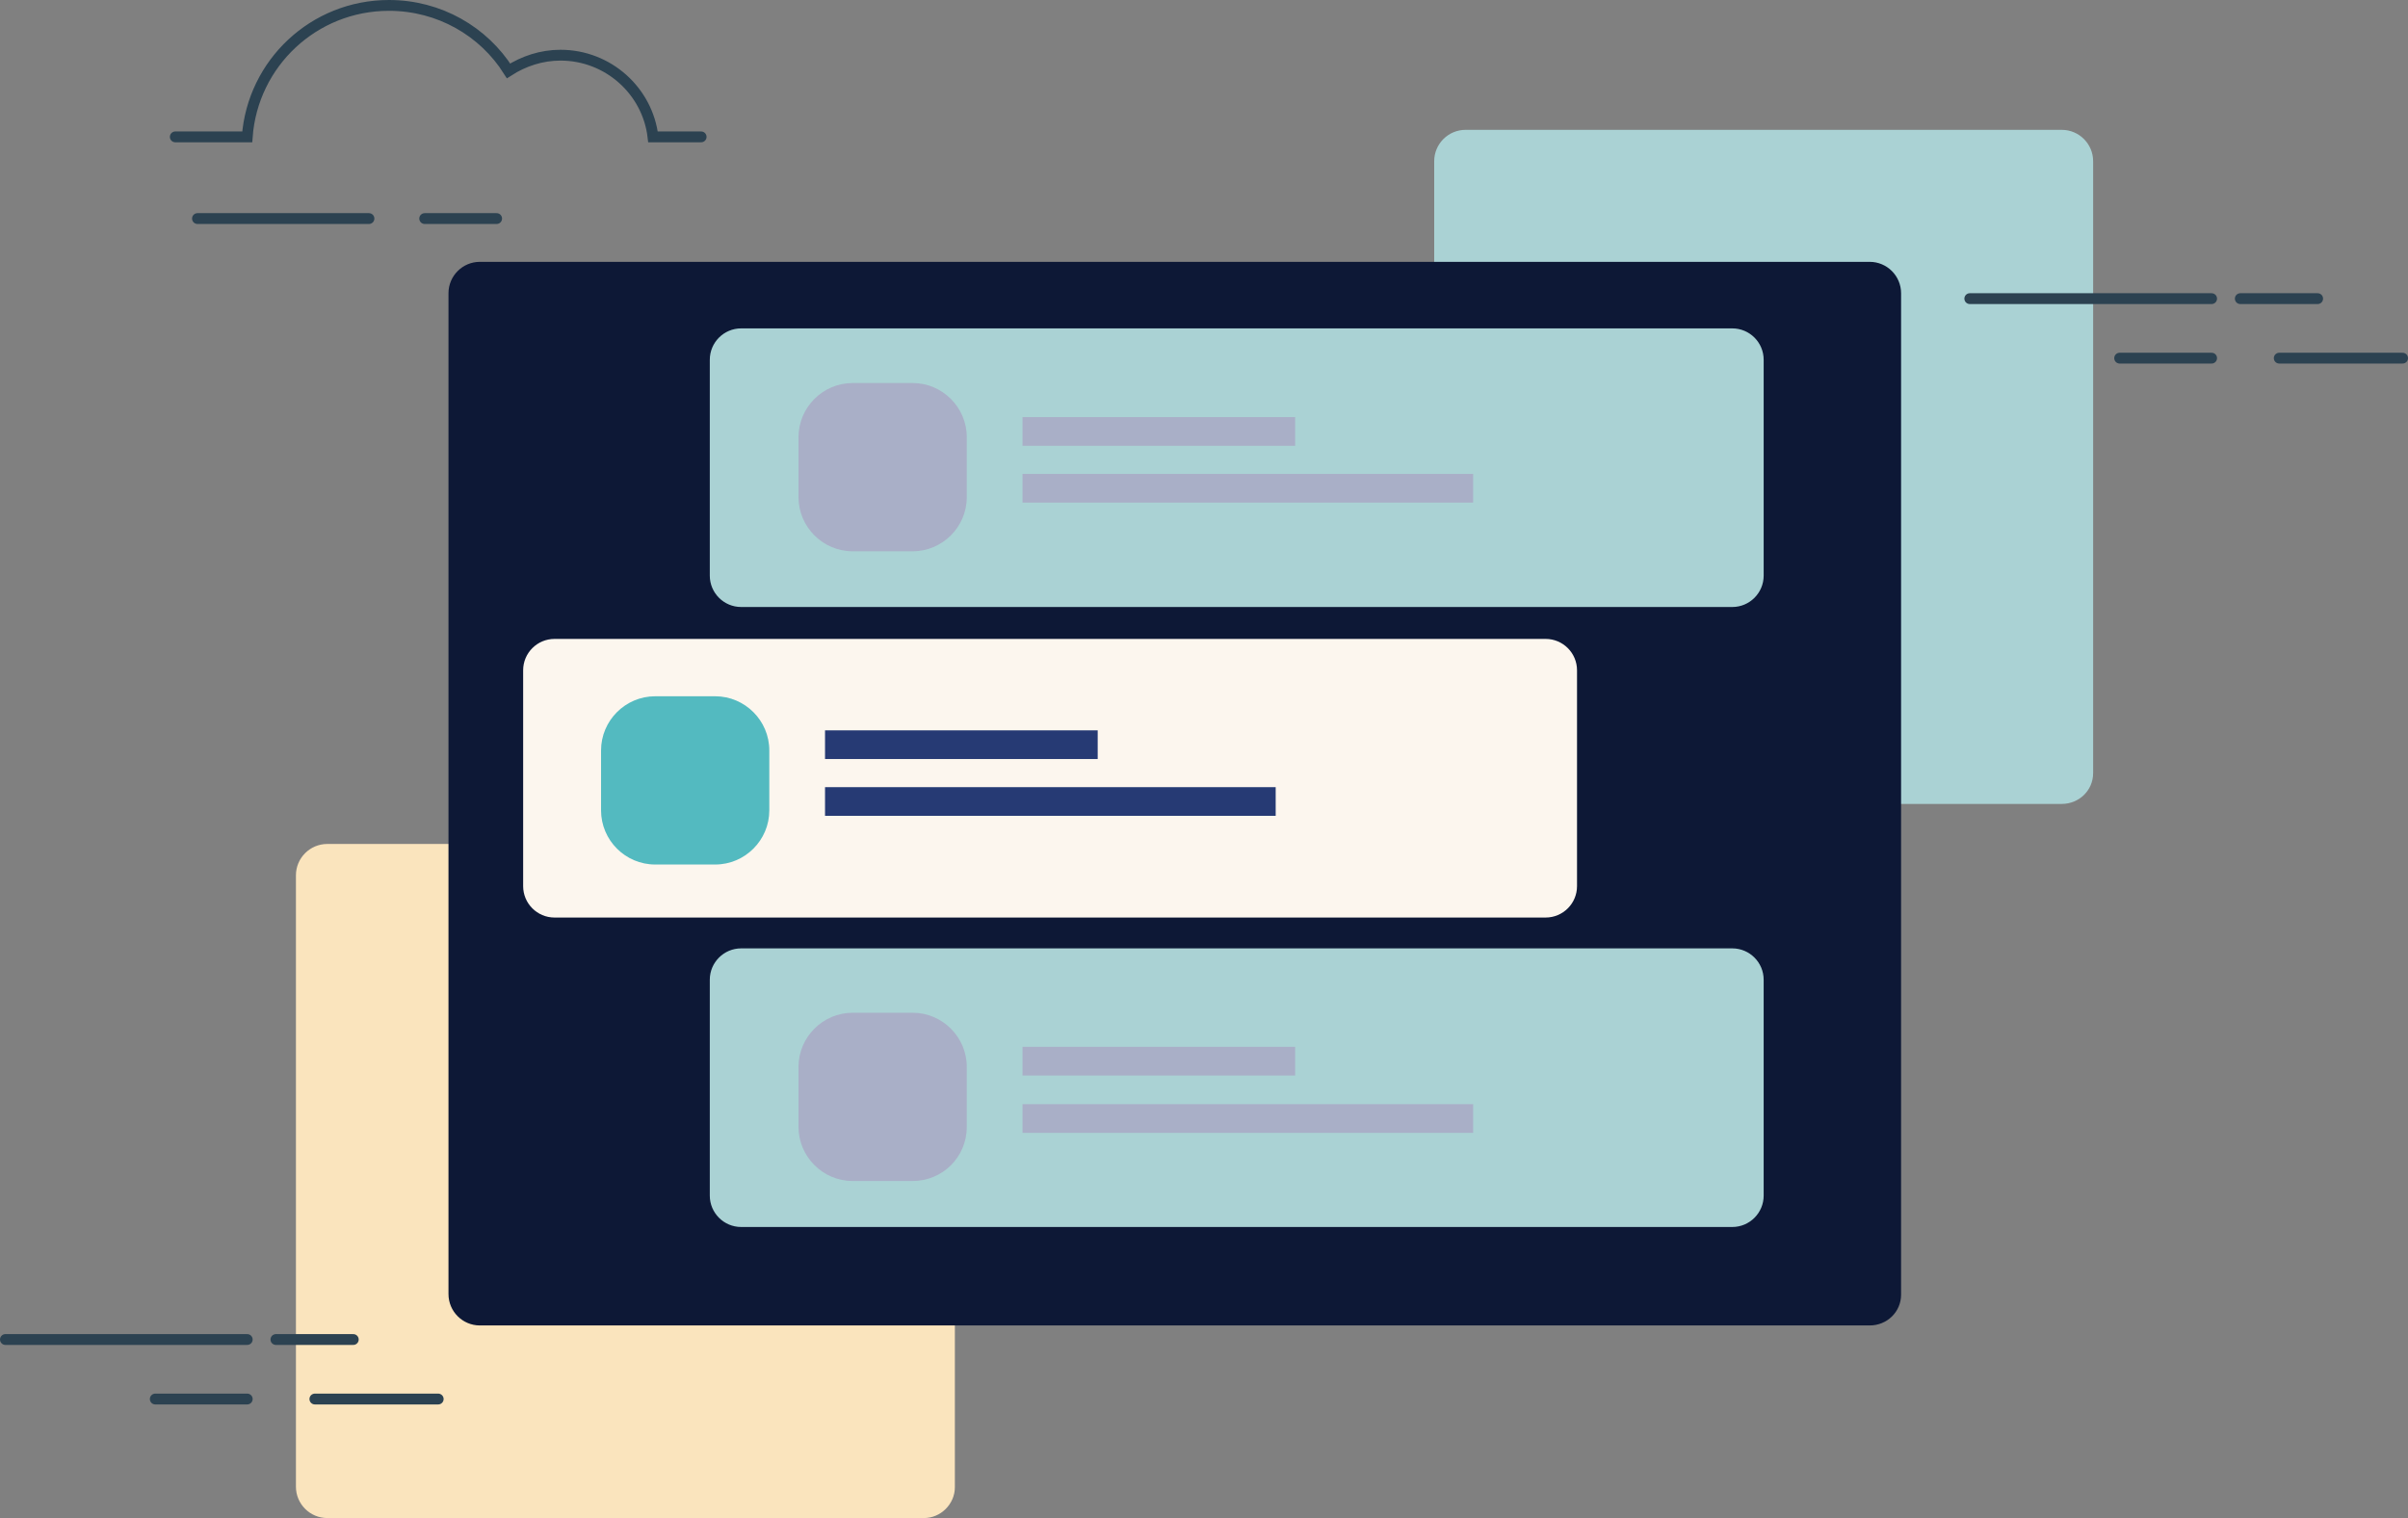 <!-- Generator: Adobe Illustrator 21.1.0, SVG Export Plug-In  -->
<svg version="1.1"
	 xmlns="http://www.w3.org/2000/svg" xmlns:xlink="http://www.w3.org/1999/xlink" xmlns:a="http://ns.adobe.com/AdobeSVGViewerExtensions/3.0/"
	 x="0px" y="0px" width="445.1px" height="280.6px" viewBox="0 0 445.1 280.6" style="enable-background:new 0 0 445.1 280.6;"
	 xml:space="preserve">
<rect x="0" y="0" width="445.1" height="280.6" fill="#808080" stroke="none"/>
<style type="text/css">
	.st0{fill:#AAD2D4;}
	.st1{fill:#FAE4BD;}
	.st2{fill:#0D1836;}
	.st3{fill:#FCF6EE;}
	.st4{fill:#263A74;}
	.st5{fill:none;stroke:#2C4251;stroke-width:2;stroke-linecap:round;stroke-miterlimit:10;}
	.st6{fill:#53BAC0;}
	.st7{fill:#A9AFC7;}
</style>
<defs>
</defs>
<path class="st0" d="M381.1,148.6H270.9c-3.2,0-5.8-2.6-5.8-5.8V29.8c0-3.2,2.6-5.8,5.8-5.8h110.2c3.2,0,5.8,2.6,5.8,5.8v113.1
	C386.9,146.1,384.3,148.6,381.1,148.6z"/>
<path class="st1" d="M170.8,280.6H60.5c-3.2,0-5.8-2.6-5.8-5.8V161.8c0-3.2,2.6-5.8,5.8-5.8h110.2c3.2,0,5.8,2.6,5.8,5.8v113.1
	C176.5,278,173.9,280.6,170.8,280.6z"/>
<path class="st2" d="M345.6,245H88.7c-3.2,0-5.8-2.6-5.8-5.8V54.2c0-3.2,2.6-5.8,5.8-5.8h256.9c3.2,0,5.8,2.6,5.8,5.8v185.1
	C351.4,242.5,348.8,245,345.6,245z"/>
<path class="st3" d="M285.7,169.6H102.5c-3.2,0-5.8-2.6-5.8-5.8v-39.9c0-3.2,2.6-5.8,5.8-5.8h183.2c3.2,0,5.8,2.6,5.8,5.8v39.9
	C291.5,167,288.9,169.6,285.7,169.6z"/>
<path class="st0" d="M320.2,112.2H137c-3.2,0-5.8-2.6-5.8-5.8V66.5c0-3.2,2.6-5.8,5.8-5.8h183.2c3.2,0,5.8,2.6,5.8,5.8v39.9
	C326,109.6,323.4,112.2,320.2,112.2z"/>
<path class="st0" d="M320.2,226.8H137c-3.2,0-5.8-2.6-5.8-5.8v-39.9c0-3.2,2.6-5.8,5.8-5.8h183.2c3.2,0,5.8,2.6,5.8,5.8V221
	C326,224.2,323.4,226.8,320.2,226.8z"/>
<rect x="152.5" y="135" class="st4" width="50.4" height="5.3"/>
<rect x="152.5" y="145.5" class="st4" width="83.3" height="5.3"/>
<line class="st5" x1="36.5" y1="40.4" x2="68.2" y2="40.4"/>
<line class="st5" x1="78.5" y1="40.4" x2="91.8" y2="40.4"/>
<path class="st5" d="M129.6,25.3h-8.9c-1-8.5-8.3-15.1-17.1-15.1c-3.5,0-6.8,1.1-9.6,2.9C89.4,5.8,81.2,1,71.9,1
	C58,1,46.7,11.7,45.7,25.3H32.4"/>
<line class="st5" x1="364.1" y1="55.2" x2="408.8" y2="55.2"/>
<line class="st5" x1="414.1" y1="55.2" x2="428.4" y2="55.2"/>
<line class="st5" x1="391.8" y1="66.2" x2="408.8" y2="66.2"/>
<line class="st5" x1="421.3" y1="66.2" x2="444.1" y2="66.2"/>
<line class="st5" x1="1" y1="247.6" x2="45.7" y2="247.6"/>
<line class="st5" x1="51" y1="247.6" x2="65.3" y2="247.6"/>
<line class="st5" x1="28.7" y1="258.6" x2="45.7" y2="258.6"/>
<line class="st5" x1="58.2" y1="258.6" x2="81" y2="258.6"/>
<path class="st6" d="M132.2,159.8h-11.1c-5.5,0-10-4.5-10-10v-11.1c0-5.5,4.5-10,10-10h11.1c5.5,0,10,4.5,10,10v11.1
	C142.2,155.3,137.7,159.8,132.2,159.8z"/>
<rect x="189" y="77.1" class="st7" width="50.4" height="5.3"/>
<rect x="189" y="87.6" class="st7" width="83.3" height="5.3"/>
<path class="st7" d="M168.7,101.9h-11.1c-5.5,0-10-4.5-10-10V80.8c0-5.5,4.5-10,10-10h11.1c5.5,0,10,4.5,10,10v11.1
	C178.7,97.4,174.2,101.9,168.7,101.9z"/>
<rect x="189" y="193.5" class="st7" width="50.4" height="5.3"/>
<rect x="189" y="204.1" class="st7" width="83.3" height="5.3"/>
<path class="st7" d="M168.7,218.3h-11.1c-5.5,0-10-4.5-10-10v-11.1c0-5.5,4.5-10,10-10h11.1c5.5,0,10,4.5,10,10v11.1
	C178.7,213.9,174.2,218.3,168.7,218.3z"/>
</svg>
